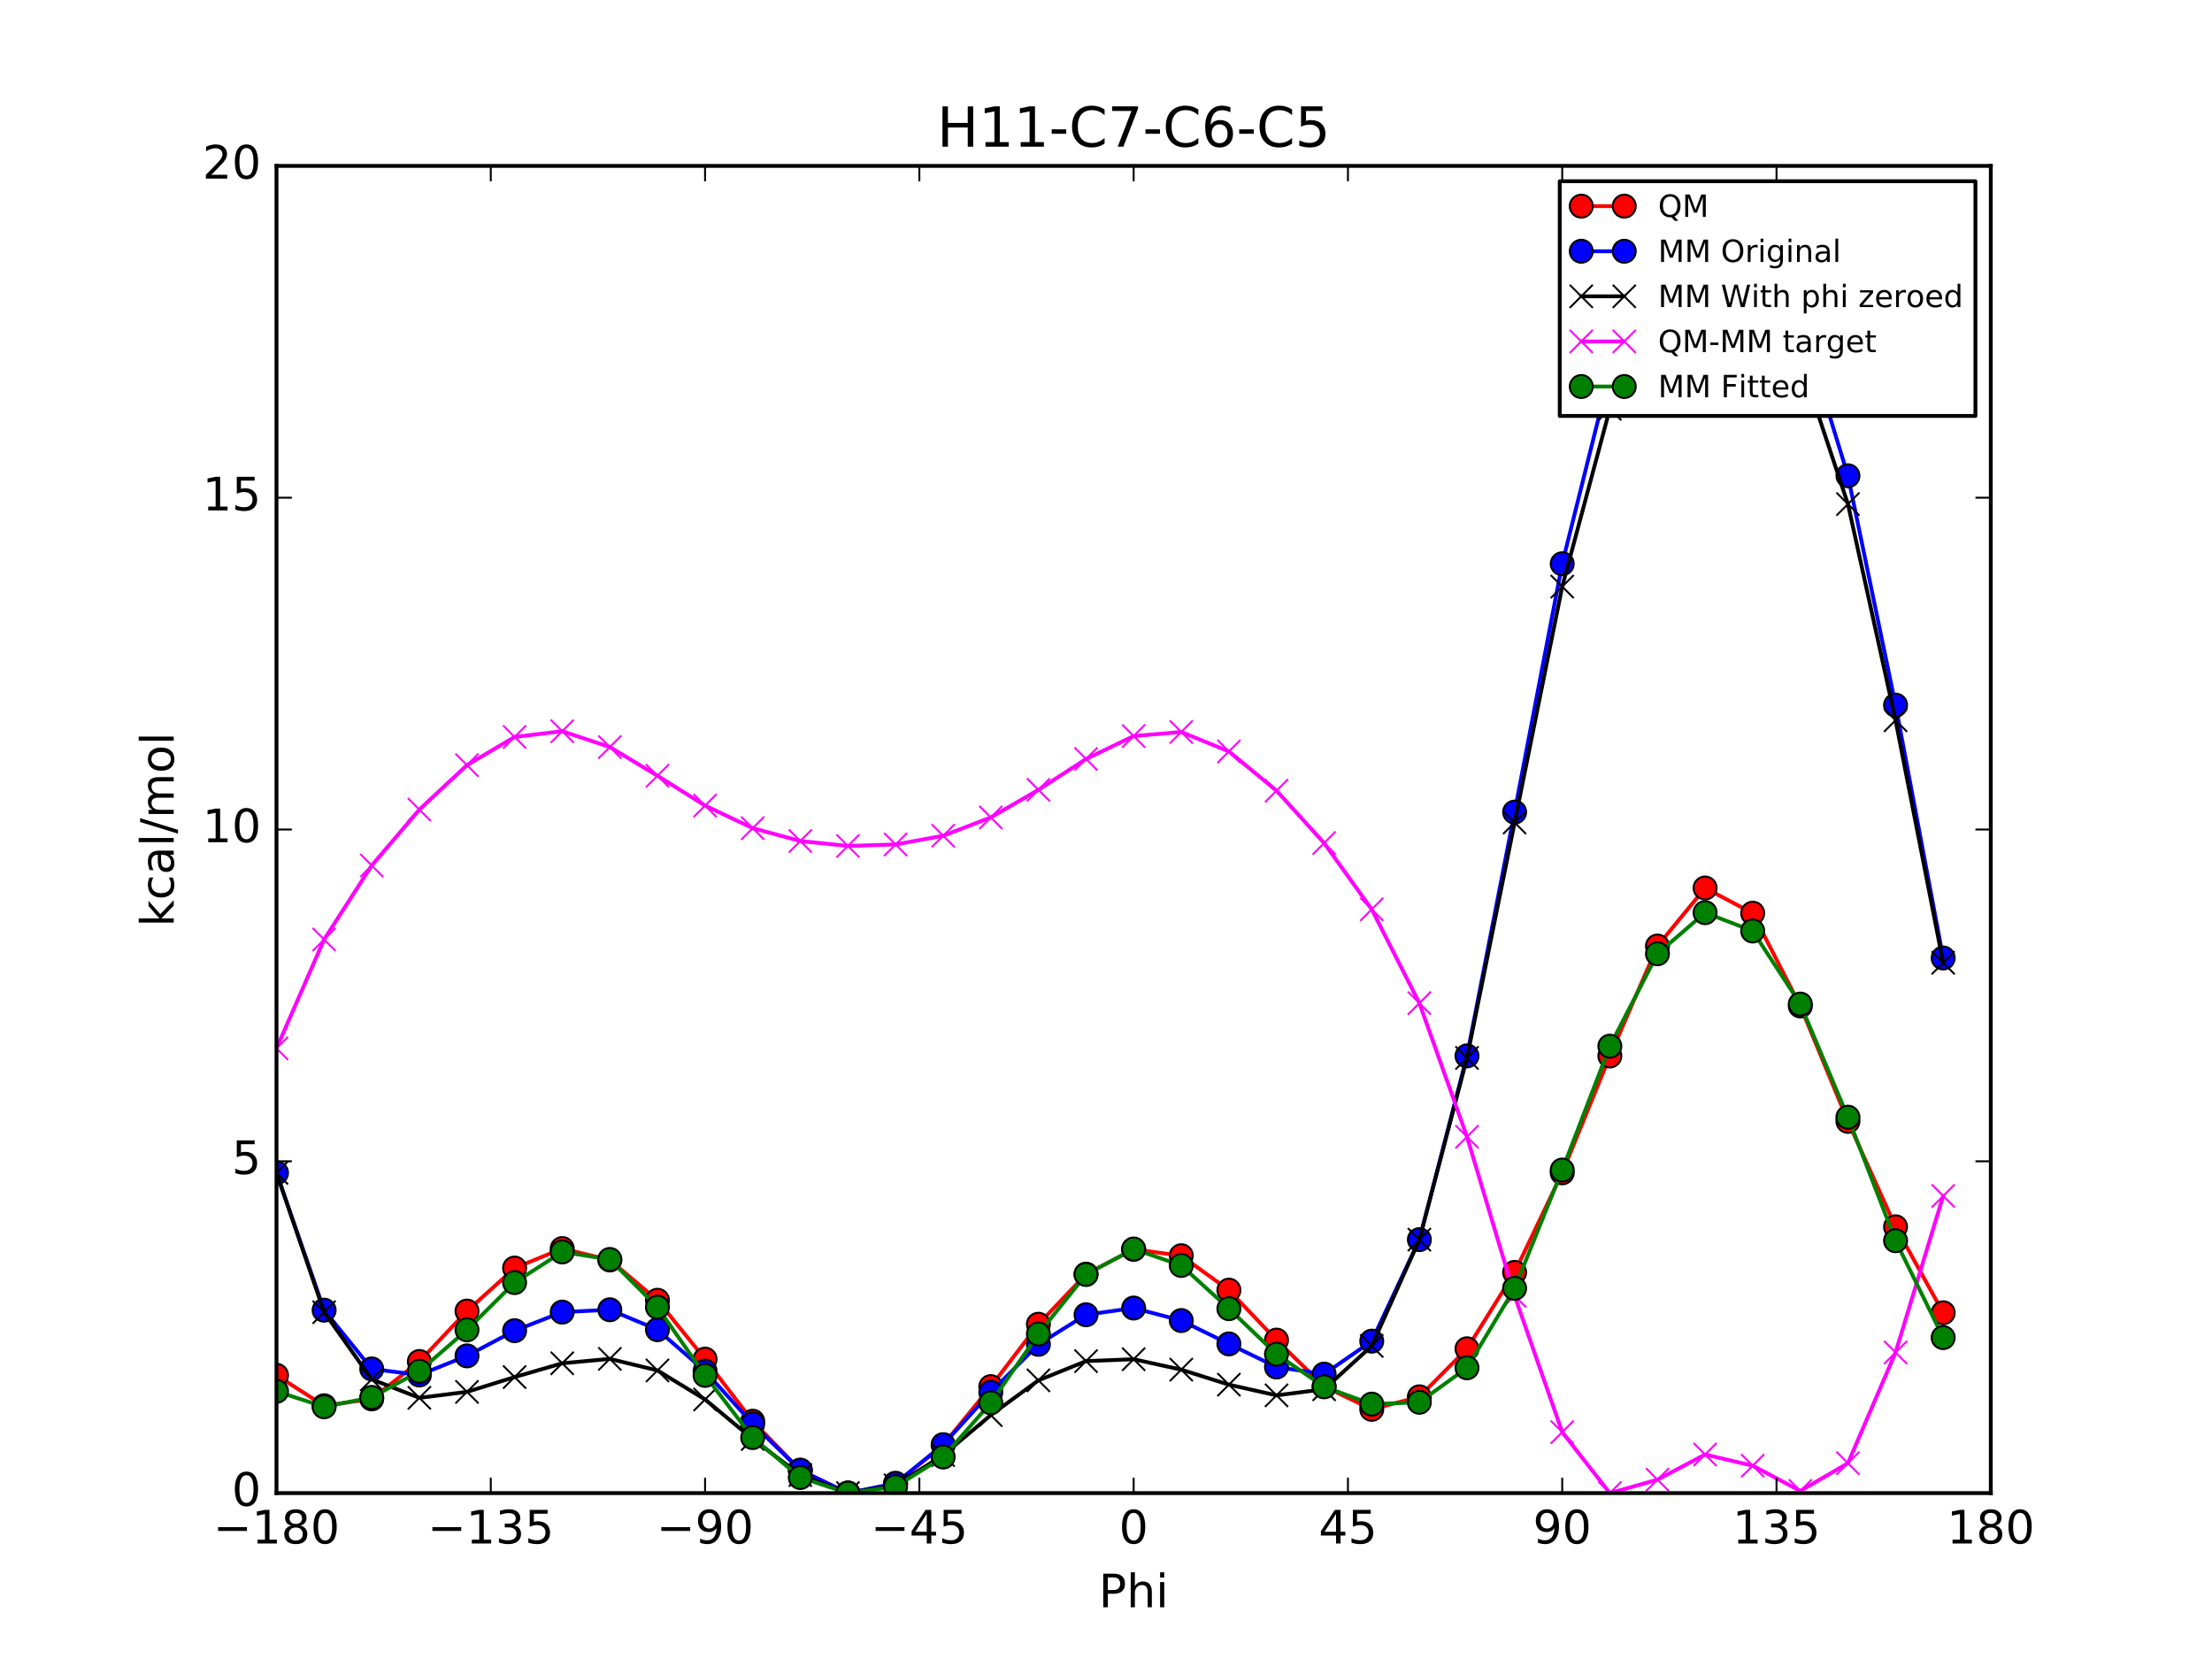 <?xml version="1.0" encoding="utf-8" standalone="no"?>
<!DOCTYPE svg PUBLIC "-//W3C//DTD SVG 1.1//EN"
  "http://www.w3.org/Graphics/SVG/1.1/DTD/svg11.dtd">
<!-- Created with matplotlib (http://matplotlib.org/) -->
<svg height="432pt" version="1.1" viewBox="0 0 576 432" width="576pt" xmlns="http://www.w3.org/2000/svg" xmlns:xlink="http://www.w3.org/1999/xlink">
 <defs>
  <style type="text/css">
*{stroke-linecap:butt;stroke-linejoin:round;stroke-miterlimit:100000;}
  </style>
 </defs>
 <g id="figure_1">
  <g id="patch_1">
   <path d="M 0 432 
L 576 432 
L 576 0 
L 0 0 
z
" style="fill:#ffffff;"/>
  </g>
  <g id="axes_1">
   <g id="patch_2">
    <path d="M 72 388.8 
L 518.4 388.8 
L 518.4 43.2 
L 72 43.2 
z
" style="fill:#ffffff;"/>
   </g>
   <g id="line2d_1">
    <path clip-path="url(#pd7b05b6952)" d="M 72 358.119 
L 84.4 366.056 
L 96.8 364.272 
L 109.2 354.532 
L 121.6 341.401 
L 134 330.206 
L 146.4 325.124 
L 158.8 328.1 
L 171.2 338.586 
L 183.6 353.911 
L 196 370.079 
L 208.4 382.835 
L 220.8 388.8 
L 233.2 386.392 
L 245.6 376.253 
L 258 361.067 
L 270.4 344.833 
L 282.8 331.795 
L 295.2 325.324 
L 307.6 326.987 
L 320 335.956 
L 332.4 348.961 
L 344.8 361.013 
L 357.2 366.99 
L 369.6 363.729 
L 382 351.217 
L 394.4 331.331 
L 406.8 305.399 
L 419.2 274.974 
L 431.6 246.35 
L 444 231.232 
L 456.4 237.797 
L 468.8 261.958 
L 481.2 292.001 
L 493.6 319.458 
L 506 341.847 
" style="fill:none;stroke:#ff0000;stroke-linecap:square;"/>
    <defs>
     <path d="M 0 3 
C 0.796 3 1.559 2.684 2.121 2.121 
C 2.684 1.559 3 0.796 3 0 
C 3 -0.796 2.684 -1.559 2.121 -2.121 
C 1.559 -2.684 0.796 -3 0 -3 
C -0.796 -3 -1.559 -2.684 -2.121 -2.121 
C -2.684 -1.559 -3 -0.796 -3 0 
C -3 0.796 -2.684 1.559 -2.121 2.121 
C -1.559 2.684 -0.796 3 0 3 
z
" id="m1c7ebda3bf" style="stroke:#000000;stroke-width:0.5;"/>
    </defs>
    <g clip-path="url(#pd7b05b6952)">
     <use style="fill:#ff0000;stroke:#000000;stroke-width:0.5;" x="72" xlink:href="#m1c7ebda3bf" y="358.119"/>
     <use style="fill:#ff0000;stroke:#000000;stroke-width:0.5;" x="84.4" xlink:href="#m1c7ebda3bf" y="366.056"/>
     <use style="fill:#ff0000;stroke:#000000;stroke-width:0.5;" x="96.8" xlink:href="#m1c7ebda3bf" y="364.272"/>
     <use style="fill:#ff0000;stroke:#000000;stroke-width:0.5;" x="109.2" xlink:href="#m1c7ebda3bf" y="354.532"/>
     <use style="fill:#ff0000;stroke:#000000;stroke-width:0.5;" x="121.6" xlink:href="#m1c7ebda3bf" y="341.401"/>
     <use style="fill:#ff0000;stroke:#000000;stroke-width:0.5;" x="134" xlink:href="#m1c7ebda3bf" y="330.206"/>
     <use style="fill:#ff0000;stroke:#000000;stroke-width:0.5;" x="146.4" xlink:href="#m1c7ebda3bf" y="325.124"/>
     <use style="fill:#ff0000;stroke:#000000;stroke-width:0.5;" x="158.8" xlink:href="#m1c7ebda3bf" y="328.1"/>
     <use style="fill:#ff0000;stroke:#000000;stroke-width:0.5;" x="171.2" xlink:href="#m1c7ebda3bf" y="338.586"/>
     <use style="fill:#ff0000;stroke:#000000;stroke-width:0.5;" x="183.6" xlink:href="#m1c7ebda3bf" y="353.911"/>
     <use style="fill:#ff0000;stroke:#000000;stroke-width:0.5;" x="196" xlink:href="#m1c7ebda3bf" y="370.079"/>
     <use style="fill:#ff0000;stroke:#000000;stroke-width:0.5;" x="208.4" xlink:href="#m1c7ebda3bf" y="382.835"/>
     <use style="fill:#ff0000;stroke:#000000;stroke-width:0.5;" x="220.8" xlink:href="#m1c7ebda3bf" y="388.8"/>
     <use style="fill:#ff0000;stroke:#000000;stroke-width:0.5;" x="233.2" xlink:href="#m1c7ebda3bf" y="386.392"/>
     <use style="fill:#ff0000;stroke:#000000;stroke-width:0.5;" x="245.6" xlink:href="#m1c7ebda3bf" y="376.253"/>
     <use style="fill:#ff0000;stroke:#000000;stroke-width:0.5;" x="258" xlink:href="#m1c7ebda3bf" y="361.067"/>
     <use style="fill:#ff0000;stroke:#000000;stroke-width:0.5;" x="270.4" xlink:href="#m1c7ebda3bf" y="344.833"/>
     <use style="fill:#ff0000;stroke:#000000;stroke-width:0.5;" x="282.8" xlink:href="#m1c7ebda3bf" y="331.795"/>
     <use style="fill:#ff0000;stroke:#000000;stroke-width:0.5;" x="295.2" xlink:href="#m1c7ebda3bf" y="325.324"/>
     <use style="fill:#ff0000;stroke:#000000;stroke-width:0.5;" x="307.6" xlink:href="#m1c7ebda3bf" y="326.987"/>
     <use style="fill:#ff0000;stroke:#000000;stroke-width:0.5;" x="320" xlink:href="#m1c7ebda3bf" y="335.956"/>
     <use style="fill:#ff0000;stroke:#000000;stroke-width:0.5;" x="332.4" xlink:href="#m1c7ebda3bf" y="348.961"/>
     <use style="fill:#ff0000;stroke:#000000;stroke-width:0.5;" x="344.8" xlink:href="#m1c7ebda3bf" y="361.013"/>
     <use style="fill:#ff0000;stroke:#000000;stroke-width:0.5;" x="357.2" xlink:href="#m1c7ebda3bf" y="366.99"/>
     <use style="fill:#ff0000;stroke:#000000;stroke-width:0.5;" x="369.6" xlink:href="#m1c7ebda3bf" y="363.729"/>
     <use style="fill:#ff0000;stroke:#000000;stroke-width:0.5;" x="382" xlink:href="#m1c7ebda3bf" y="351.217"/>
     <use style="fill:#ff0000;stroke:#000000;stroke-width:0.5;" x="394.4" xlink:href="#m1c7ebda3bf" y="331.331"/>
     <use style="fill:#ff0000;stroke:#000000;stroke-width:0.5;" x="406.8" xlink:href="#m1c7ebda3bf" y="305.399"/>
     <use style="fill:#ff0000;stroke:#000000;stroke-width:0.5;" x="419.2" xlink:href="#m1c7ebda3bf" y="274.974"/>
     <use style="fill:#ff0000;stroke:#000000;stroke-width:0.5;" x="431.6" xlink:href="#m1c7ebda3bf" y="246.35"/>
     <use style="fill:#ff0000;stroke:#000000;stroke-width:0.5;" x="444" xlink:href="#m1c7ebda3bf" y="231.232"/>
     <use style="fill:#ff0000;stroke:#000000;stroke-width:0.5;" x="456.4" xlink:href="#m1c7ebda3bf" y="237.797"/>
     <use style="fill:#ff0000;stroke:#000000;stroke-width:0.5;" x="468.8" xlink:href="#m1c7ebda3bf" y="261.958"/>
     <use style="fill:#ff0000;stroke:#000000;stroke-width:0.5;" x="481.2" xlink:href="#m1c7ebda3bf" y="292.001"/>
     <use style="fill:#ff0000;stroke:#000000;stroke-width:0.5;" x="493.6" xlink:href="#m1c7ebda3bf" y="319.458"/>
     <use style="fill:#ff0000;stroke:#000000;stroke-width:0.5;" x="506" xlink:href="#m1c7ebda3bf" y="341.847"/>
    </g>
   </g>
   <g id="line2d_2">
    <path clip-path="url(#pd7b05b6952)" d="M 72 305.407 
L 84.4 341.162 
L 96.8 356.467 
L 109.2 358.039 
L 121.6 353.062 
L 134 346.506 
L 146.4 341.672 
L 158.8 341.057 
L 171.2 346.252 
L 183.6 357.043 
L 196 370.76 
L 208.4 382.858 
L 220.8 388.8 
L 233.2 386.237 
L 245.6 376.193 
L 258 362.535 
L 270.4 350.063 
L 282.8 342.357 
L 295.2 340.61 
L 307.6 343.868 
L 320 349.953 
L 332.4 355.973 
L 344.8 357.814 
L 357.2 349.23 
L 369.6 322.798 
L 382 274.951 
L 394.4 211.473 
L 406.8 146.798 
L 419.2 97.074 
L 431.6 69.245 
L 444 59.433 
L 456.4 63.626 
L 468.8 83.392 
L 481.2 123.892 
L 493.6 183.613 
L 506 249.46 
" style="fill:none;stroke:#0000ff;stroke-linecap:square;"/>
    <defs>
     <path d="M 0 3 
C 0.796 3 1.559 2.684 2.121 2.121 
C 2.684 1.559 3 0.796 3 0 
C 3 -0.796 2.684 -1.559 2.121 -2.121 
C 1.559 -2.684 0.796 -3 0 -3 
C -0.796 -3 -1.559 -2.684 -2.121 -2.121 
C -2.684 -1.559 -3 -0.796 -3 0 
C -3 0.796 -2.684 1.559 -2.121 2.121 
C -1.559 2.684 -0.796 3 0 3 
z
" id="mbb30d68200" style="stroke:#000000;stroke-width:0.5;"/>
    </defs>
    <g clip-path="url(#pd7b05b6952)">
     <use style="fill:#0000ff;stroke:#000000;stroke-width:0.5;" x="72" xlink:href="#mbb30d68200" y="305.407"/>
     <use style="fill:#0000ff;stroke:#000000;stroke-width:0.5;" x="84.4" xlink:href="#mbb30d68200" y="341.162"/>
     <use style="fill:#0000ff;stroke:#000000;stroke-width:0.5;" x="96.8" xlink:href="#mbb30d68200" y="356.467"/>
     <use style="fill:#0000ff;stroke:#000000;stroke-width:0.5;" x="109.2" xlink:href="#mbb30d68200" y="358.039"/>
     <use style="fill:#0000ff;stroke:#000000;stroke-width:0.5;" x="121.6" xlink:href="#mbb30d68200" y="353.062"/>
     <use style="fill:#0000ff;stroke:#000000;stroke-width:0.5;" x="134" xlink:href="#mbb30d68200" y="346.506"/>
     <use style="fill:#0000ff;stroke:#000000;stroke-width:0.5;" x="146.4" xlink:href="#mbb30d68200" y="341.672"/>
     <use style="fill:#0000ff;stroke:#000000;stroke-width:0.5;" x="158.8" xlink:href="#mbb30d68200" y="341.057"/>
     <use style="fill:#0000ff;stroke:#000000;stroke-width:0.5;" x="171.2" xlink:href="#mbb30d68200" y="346.252"/>
     <use style="fill:#0000ff;stroke:#000000;stroke-width:0.5;" x="183.6" xlink:href="#mbb30d68200" y="357.043"/>
     <use style="fill:#0000ff;stroke:#000000;stroke-width:0.5;" x="196" xlink:href="#mbb30d68200" y="370.76"/>
     <use style="fill:#0000ff;stroke:#000000;stroke-width:0.5;" x="208.4" xlink:href="#mbb30d68200" y="382.858"/>
     <use style="fill:#0000ff;stroke:#000000;stroke-width:0.5;" x="220.8" xlink:href="#mbb30d68200" y="388.8"/>
     <use style="fill:#0000ff;stroke:#000000;stroke-width:0.5;" x="233.2" xlink:href="#mbb30d68200" y="386.237"/>
     <use style="fill:#0000ff;stroke:#000000;stroke-width:0.5;" x="245.6" xlink:href="#mbb30d68200" y="376.193"/>
     <use style="fill:#0000ff;stroke:#000000;stroke-width:0.5;" x="258" xlink:href="#mbb30d68200" y="362.535"/>
     <use style="fill:#0000ff;stroke:#000000;stroke-width:0.5;" x="270.4" xlink:href="#mbb30d68200" y="350.063"/>
     <use style="fill:#0000ff;stroke:#000000;stroke-width:0.5;" x="282.8" xlink:href="#mbb30d68200" y="342.357"/>
     <use style="fill:#0000ff;stroke:#000000;stroke-width:0.5;" x="295.2" xlink:href="#mbb30d68200" y="340.61"/>
     <use style="fill:#0000ff;stroke:#000000;stroke-width:0.5;" x="307.6" xlink:href="#mbb30d68200" y="343.868"/>
     <use style="fill:#0000ff;stroke:#000000;stroke-width:0.5;" x="320" xlink:href="#mbb30d68200" y="349.953"/>
     <use style="fill:#0000ff;stroke:#000000;stroke-width:0.5;" x="332.4" xlink:href="#mbb30d68200" y="355.973"/>
     <use style="fill:#0000ff;stroke:#000000;stroke-width:0.5;" x="344.8" xlink:href="#mbb30d68200" y="357.814"/>
     <use style="fill:#0000ff;stroke:#000000;stroke-width:0.5;" x="357.2" xlink:href="#mbb30d68200" y="349.23"/>
     <use style="fill:#0000ff;stroke:#000000;stroke-width:0.5;" x="369.6" xlink:href="#mbb30d68200" y="322.798"/>
     <use style="fill:#0000ff;stroke:#000000;stroke-width:0.5;" x="382" xlink:href="#mbb30d68200" y="274.951"/>
     <use style="fill:#0000ff;stroke:#000000;stroke-width:0.5;" x="394.4" xlink:href="#mbb30d68200" y="211.473"/>
     <use style="fill:#0000ff;stroke:#000000;stroke-width:0.5;" x="406.8" xlink:href="#mbb30d68200" y="146.798"/>
     <use style="fill:#0000ff;stroke:#000000;stroke-width:0.5;" x="419.2" xlink:href="#mbb30d68200" y="97.074"/>
     <use style="fill:#0000ff;stroke:#000000;stroke-width:0.5;" x="431.6" xlink:href="#mbb30d68200" y="69.245"/>
     <use style="fill:#0000ff;stroke:#000000;stroke-width:0.5;" x="444" xlink:href="#mbb30d68200" y="59.433"/>
     <use style="fill:#0000ff;stroke:#000000;stroke-width:0.5;" x="456.4" xlink:href="#mbb30d68200" y="63.626"/>
     <use style="fill:#0000ff;stroke:#000000;stroke-width:0.5;" x="468.8" xlink:href="#mbb30d68200" y="83.392"/>
     <use style="fill:#0000ff;stroke:#000000;stroke-width:0.5;" x="481.2" xlink:href="#mbb30d68200" y="123.892"/>
     <use style="fill:#0000ff;stroke:#000000;stroke-width:0.5;" x="493.6" xlink:href="#mbb30d68200" y="183.613"/>
     <use style="fill:#0000ff;stroke:#000000;stroke-width:0.5;" x="506" xlink:href="#mbb30d68200" y="249.46"/>
    </g>
   </g>
   <g id="line2d_3">
    <path clip-path="url(#pd7b05b6952)" d="M 72 305.407 
L 84.4 341.699 
L 96.8 359.183 
L 109.2 363.992 
L 121.6 362.442 
L 134 358.585 
L 146.4 354.998 
L 158.8 353.847 
L 171.2 356.862 
L 183.6 364.417 
L 196 374.707 
L 208.4 384.106 
L 220.8 388.8 
L 233.2 386.775 
L 245.6 378.909 
L 258 368.488 
L 270.4 359.443 
L 282.8 354.435 
L 295.2 353.937 
L 307.6 356.657 
L 320 360.563 
L 332.4 363.347 
L 344.8 361.761 
L 357.2 350.478 
L 369.6 322.798 
L 382 275.488 
L 394.4 214.189 
L 406.8 152.751 
L 419.2 106.453 
L 431.6 81.324 
L 444 72.759 
L 456.4 76.416 
L 468.8 94.002 
L 481.2 131.266 
L 493.6 187.56 
L 506 250.708 
" style="fill:none;stroke:#000000;stroke-linecap:square;"/>
    <defs>
     <path d="M -3 3 
L 3 -3 
M -3 -3 
L 3 3 
" id="m4f50bad86f" style="stroke:#000000;stroke-width:0.5;"/>
    </defs>
    <g clip-path="url(#pd7b05b6952)">
     <use style="stroke:#000000;stroke-width:0.5;" x="72" xlink:href="#m4f50bad86f" y="305.407"/>
     <use style="stroke:#000000;stroke-width:0.5;" x="84.4" xlink:href="#m4f50bad86f" y="341.699"/>
     <use style="stroke:#000000;stroke-width:0.5;" x="96.8" xlink:href="#m4f50bad86f" y="359.183"/>
     <use style="stroke:#000000;stroke-width:0.5;" x="109.2" xlink:href="#m4f50bad86f" y="363.992"/>
     <use style="stroke:#000000;stroke-width:0.5;" x="121.6" xlink:href="#m4f50bad86f" y="362.442"/>
     <use style="stroke:#000000;stroke-width:0.5;" x="134" xlink:href="#m4f50bad86f" y="358.585"/>
     <use style="stroke:#000000;stroke-width:0.5;" x="146.4" xlink:href="#m4f50bad86f" y="354.998"/>
     <use style="stroke:#000000;stroke-width:0.5;" x="158.8" xlink:href="#m4f50bad86f" y="353.847"/>
     <use style="stroke:#000000;stroke-width:0.5;" x="171.2" xlink:href="#m4f50bad86f" y="356.862"/>
     <use style="stroke:#000000;stroke-width:0.5;" x="183.6" xlink:href="#m4f50bad86f" y="364.417"/>
     <use style="stroke:#000000;stroke-width:0.5;" x="196" xlink:href="#m4f50bad86f" y="374.707"/>
     <use style="stroke:#000000;stroke-width:0.5;" x="208.4" xlink:href="#m4f50bad86f" y="384.106"/>
     <use style="stroke:#000000;stroke-width:0.5;" x="220.8" xlink:href="#m4f50bad86f" y="388.8"/>
     <use style="stroke:#000000;stroke-width:0.5;" x="233.2" xlink:href="#m4f50bad86f" y="386.775"/>
     <use style="stroke:#000000;stroke-width:0.5;" x="245.6" xlink:href="#m4f50bad86f" y="378.909"/>
     <use style="stroke:#000000;stroke-width:0.5;" x="258" xlink:href="#m4f50bad86f" y="368.488"/>
     <use style="stroke:#000000;stroke-width:0.5;" x="270.4" xlink:href="#m4f50bad86f" y="359.443"/>
     <use style="stroke:#000000;stroke-width:0.5;" x="282.8" xlink:href="#m4f50bad86f" y="354.435"/>
     <use style="stroke:#000000;stroke-width:0.5;" x="295.2" xlink:href="#m4f50bad86f" y="353.937"/>
     <use style="stroke:#000000;stroke-width:0.5;" x="307.6" xlink:href="#m4f50bad86f" y="356.657"/>
     <use style="stroke:#000000;stroke-width:0.5;" x="320" xlink:href="#m4f50bad86f" y="360.563"/>
     <use style="stroke:#000000;stroke-width:0.5;" x="332.4" xlink:href="#m4f50bad86f" y="363.347"/>
     <use style="stroke:#000000;stroke-width:0.5;" x="344.8" xlink:href="#m4f50bad86f" y="361.761"/>
     <use style="stroke:#000000;stroke-width:0.5;" x="357.2" xlink:href="#m4f50bad86f" y="350.478"/>
     <use style="stroke:#000000;stroke-width:0.5;" x="369.6" xlink:href="#m4f50bad86f" y="322.798"/>
     <use style="stroke:#000000;stroke-width:0.5;" x="382" xlink:href="#m4f50bad86f" y="275.488"/>
     <use style="stroke:#000000;stroke-width:0.5;" x="394.4" xlink:href="#m4f50bad86f" y="214.189"/>
     <use style="stroke:#000000;stroke-width:0.5;" x="406.8" xlink:href="#m4f50bad86f" y="152.751"/>
     <use style="stroke:#000000;stroke-width:0.5;" x="419.2" xlink:href="#m4f50bad86f" y="106.453"/>
     <use style="stroke:#000000;stroke-width:0.5;" x="431.6" xlink:href="#m4f50bad86f" y="81.324"/>
     <use style="stroke:#000000;stroke-width:0.5;" x="444" xlink:href="#m4f50bad86f" y="72.759"/>
     <use style="stroke:#000000;stroke-width:0.5;" x="456.4" xlink:href="#m4f50bad86f" y="76.416"/>
     <use style="stroke:#000000;stroke-width:0.5;" x="468.8" xlink:href="#m4f50bad86f" y="94.002"/>
     <use style="stroke:#000000;stroke-width:0.5;" x="481.2" xlink:href="#m4f50bad86f" y="131.266"/>
     <use style="stroke:#000000;stroke-width:0.5;" x="493.6" xlink:href="#m4f50bad86f" y="187.56"/>
     <use style="stroke:#000000;stroke-width:0.5;" x="506" xlink:href="#m4f50bad86f" y="250.708"/>
    </g>
   </g>
   <g id="line2d_4">
    <path clip-path="url(#pd7b05b6952)" d="M 72 272.99 
L 84.4 244.636 
L 96.8 225.368 
L 109.2 210.819 
L 121.6 199.238 
L 134 191.9 
L 146.4 190.404 
L 158.8 194.532 
L 171.2 202.002 
L 183.6 209.773 
L 196 215.651 
L 208.4 219.007 
L 220.8 220.279 
L 233.2 219.896 
L 245.6 217.622 
L 258 212.858 
L 270.4 205.669 
L 282.8 197.638 
L 295.2 191.666 
L 307.6 190.609 
L 320 195.671 
L 332.4 205.893 
L 344.8 219.531 
L 357.2 236.791 
L 369.6 261.21 
L 382 296.008 
L 394.4 337.421 
L 406.8 372.927 
L 419.2 388.8 
L 431.6 385.305 
L 444 378.752 
L 456.4 381.66 
L 468.8 388.235 
L 481.2 381.014 
L 493.6 352.177 
L 506 311.418 
" style="fill:none;stroke:#ff00ff;stroke-linecap:square;"/>
    <defs>
     <path d="M -3 3 
L 3 -3 
M -3 -3 
L 3 3 
" id="m6e467bf267" style="stroke:#ff00ff;stroke-width:0.5;"/>
    </defs>
    <g clip-path="url(#pd7b05b6952)">
     <use style="fill:#ff00ff;stroke:#ff00ff;stroke-width:0.5;" x="72" xlink:href="#m6e467bf267" y="272.99"/>
     <use style="fill:#ff00ff;stroke:#ff00ff;stroke-width:0.5;" x="84.4" xlink:href="#m6e467bf267" y="244.636"/>
     <use style="fill:#ff00ff;stroke:#ff00ff;stroke-width:0.5;" x="96.8" xlink:href="#m6e467bf267" y="225.368"/>
     <use style="fill:#ff00ff;stroke:#ff00ff;stroke-width:0.5;" x="109.2" xlink:href="#m6e467bf267" y="210.819"/>
     <use style="fill:#ff00ff;stroke:#ff00ff;stroke-width:0.5;" x="121.6" xlink:href="#m6e467bf267" y="199.238"/>
     <use style="fill:#ff00ff;stroke:#ff00ff;stroke-width:0.5;" x="134" xlink:href="#m6e467bf267" y="191.9"/>
     <use style="fill:#ff00ff;stroke:#ff00ff;stroke-width:0.5;" x="146.4" xlink:href="#m6e467bf267" y="190.404"/>
     <use style="fill:#ff00ff;stroke:#ff00ff;stroke-width:0.5;" x="158.8" xlink:href="#m6e467bf267" y="194.532"/>
     <use style="fill:#ff00ff;stroke:#ff00ff;stroke-width:0.5;" x="171.2" xlink:href="#m6e467bf267" y="202.002"/>
     <use style="fill:#ff00ff;stroke:#ff00ff;stroke-width:0.5;" x="183.6" xlink:href="#m6e467bf267" y="209.773"/>
     <use style="fill:#ff00ff;stroke:#ff00ff;stroke-width:0.5;" x="196" xlink:href="#m6e467bf267" y="215.651"/>
     <use style="fill:#ff00ff;stroke:#ff00ff;stroke-width:0.5;" x="208.4" xlink:href="#m6e467bf267" y="219.007"/>
     <use style="fill:#ff00ff;stroke:#ff00ff;stroke-width:0.5;" x="220.8" xlink:href="#m6e467bf267" y="220.279"/>
     <use style="fill:#ff00ff;stroke:#ff00ff;stroke-width:0.5;" x="233.2" xlink:href="#m6e467bf267" y="219.896"/>
     <use style="fill:#ff00ff;stroke:#ff00ff;stroke-width:0.5;" x="245.6" xlink:href="#m6e467bf267" y="217.622"/>
     <use style="fill:#ff00ff;stroke:#ff00ff;stroke-width:0.5;" x="258" xlink:href="#m6e467bf267" y="212.858"/>
     <use style="fill:#ff00ff;stroke:#ff00ff;stroke-width:0.5;" x="270.4" xlink:href="#m6e467bf267" y="205.669"/>
     <use style="fill:#ff00ff;stroke:#ff00ff;stroke-width:0.5;" x="282.8" xlink:href="#m6e467bf267" y="197.638"/>
     <use style="fill:#ff00ff;stroke:#ff00ff;stroke-width:0.5;" x="295.2" xlink:href="#m6e467bf267" y="191.666"/>
     <use style="fill:#ff00ff;stroke:#ff00ff;stroke-width:0.5;" x="307.6" xlink:href="#m6e467bf267" y="190.609"/>
     <use style="fill:#ff00ff;stroke:#ff00ff;stroke-width:0.5;" x="320" xlink:href="#m6e467bf267" y="195.671"/>
     <use style="fill:#ff00ff;stroke:#ff00ff;stroke-width:0.5;" x="332.4" xlink:href="#m6e467bf267" y="205.893"/>
     <use style="fill:#ff00ff;stroke:#ff00ff;stroke-width:0.5;" x="344.8" xlink:href="#m6e467bf267" y="219.531"/>
     <use style="fill:#ff00ff;stroke:#ff00ff;stroke-width:0.5;" x="357.2" xlink:href="#m6e467bf267" y="236.791"/>
     <use style="fill:#ff00ff;stroke:#ff00ff;stroke-width:0.5;" x="369.6" xlink:href="#m6e467bf267" y="261.21"/>
     <use style="fill:#ff00ff;stroke:#ff00ff;stroke-width:0.5;" x="382" xlink:href="#m6e467bf267" y="296.008"/>
     <use style="fill:#ff00ff;stroke:#ff00ff;stroke-width:0.5;" x="394.4" xlink:href="#m6e467bf267" y="337.421"/>
     <use style="fill:#ff00ff;stroke:#ff00ff;stroke-width:0.5;" x="406.8" xlink:href="#m6e467bf267" y="372.927"/>
     <use style="fill:#ff00ff;stroke:#ff00ff;stroke-width:0.5;" x="419.2" xlink:href="#m6e467bf267" y="388.8"/>
     <use style="fill:#ff00ff;stroke:#ff00ff;stroke-width:0.5;" x="431.6" xlink:href="#m6e467bf267" y="385.305"/>
     <use style="fill:#ff00ff;stroke:#ff00ff;stroke-width:0.5;" x="444" xlink:href="#m6e467bf267" y="378.752"/>
     <use style="fill:#ff00ff;stroke:#ff00ff;stroke-width:0.5;" x="456.4" xlink:href="#m6e467bf267" y="381.66"/>
     <use style="fill:#ff00ff;stroke:#ff00ff;stroke-width:0.5;" x="468.8" xlink:href="#m6e467bf267" y="388.235"/>
     <use style="fill:#ff00ff;stroke:#ff00ff;stroke-width:0.5;" x="481.2" xlink:href="#m6e467bf267" y="381.014"/>
     <use style="fill:#ff00ff;stroke:#ff00ff;stroke-width:0.5;" x="493.6" xlink:href="#m6e467bf267" y="352.177"/>
     <use style="fill:#ff00ff;stroke:#ff00ff;stroke-width:0.5;" x="506" xlink:href="#m6e467bf267" y="311.418"/>
    </g>
   </g>
   <g id="line2d_5">
    <path clip-path="url(#pd7b05b6952)" d="M 72 362.302 
L 84.4 366.33 
L 96.8 363.884 
L 109.2 357.074 
L 121.6 346.292 
L 134 333.977 
L 146.4 326.005 
L 158.8 327.959 
L 171.2 340.386 
L 183.6 358.148 
L 196 374.338 
L 208.4 384.744 
L 220.8 388.8 
L 233.2 387.135 
L 245.6 379.401 
L 258 365.287 
L 270.4 347.372 
L 282.8 331.861 
L 295.2 325.239 
L 307.6 329.521 
L 320 340.775 
L 332.4 352.622 
L 344.8 361.119 
L 357.2 365.626 
L 369.6 365.146 
L 382 356.168 
L 394.4 335.474 
L 406.8 304.679 
L 419.2 272.422 
L 431.6 248.361 
L 444 237.653 
L 456.4 242.429 
L 468.8 261.46 
L 481.2 290.918 
L 493.6 323.075 
L 506 348.309 
" style="fill:none;stroke:#008000;stroke-linecap:square;"/>
    <defs>
     <path d="M 0 3 
C 0.796 3 1.559 2.684 2.121 2.121 
C 2.684 1.559 3 0.796 3 0 
C 3 -0.796 2.684 -1.559 2.121 -2.121 
C 1.559 -2.684 0.796 -3 0 -3 
C -0.796 -3 -1.559 -2.684 -2.121 -2.121 
C -2.684 -1.559 -3 -0.796 -3 0 
C -3 0.796 -2.684 1.559 -2.121 2.121 
C -1.559 2.684 -0.796 3 0 3 
z
" id="ma56270dda1" style="stroke:#000000;stroke-width:0.5;"/>
    </defs>
    <g clip-path="url(#pd7b05b6952)">
     <use style="fill:#008000;stroke:#000000;stroke-width:0.5;" x="72" xlink:href="#ma56270dda1" y="362.302"/>
     <use style="fill:#008000;stroke:#000000;stroke-width:0.5;" x="84.4" xlink:href="#ma56270dda1" y="366.33"/>
     <use style="fill:#008000;stroke:#000000;stroke-width:0.5;" x="96.8" xlink:href="#ma56270dda1" y="363.884"/>
     <use style="fill:#008000;stroke:#000000;stroke-width:0.5;" x="109.2" xlink:href="#ma56270dda1" y="357.074"/>
     <use style="fill:#008000;stroke:#000000;stroke-width:0.5;" x="121.6" xlink:href="#ma56270dda1" y="346.292"/>
     <use style="fill:#008000;stroke:#000000;stroke-width:0.5;" x="134" xlink:href="#ma56270dda1" y="333.977"/>
     <use style="fill:#008000;stroke:#000000;stroke-width:0.5;" x="146.4" xlink:href="#ma56270dda1" y="326.005"/>
     <use style="fill:#008000;stroke:#000000;stroke-width:0.5;" x="158.8" xlink:href="#ma56270dda1" y="327.959"/>
     <use style="fill:#008000;stroke:#000000;stroke-width:0.5;" x="171.2" xlink:href="#ma56270dda1" y="340.386"/>
     <use style="fill:#008000;stroke:#000000;stroke-width:0.5;" x="183.6" xlink:href="#ma56270dda1" y="358.148"/>
     <use style="fill:#008000;stroke:#000000;stroke-width:0.5;" x="196" xlink:href="#ma56270dda1" y="374.338"/>
     <use style="fill:#008000;stroke:#000000;stroke-width:0.5;" x="208.4" xlink:href="#ma56270dda1" y="384.744"/>
     <use style="fill:#008000;stroke:#000000;stroke-width:0.5;" x="220.8" xlink:href="#ma56270dda1" y="388.8"/>
     <use style="fill:#008000;stroke:#000000;stroke-width:0.5;" x="233.2" xlink:href="#ma56270dda1" y="387.135"/>
     <use style="fill:#008000;stroke:#000000;stroke-width:0.5;" x="245.6" xlink:href="#ma56270dda1" y="379.401"/>
     <use style="fill:#008000;stroke:#000000;stroke-width:0.5;" x="258" xlink:href="#ma56270dda1" y="365.287"/>
     <use style="fill:#008000;stroke:#000000;stroke-width:0.5;" x="270.4" xlink:href="#ma56270dda1" y="347.372"/>
     <use style="fill:#008000;stroke:#000000;stroke-width:0.5;" x="282.8" xlink:href="#ma56270dda1" y="331.861"/>
     <use style="fill:#008000;stroke:#000000;stroke-width:0.5;" x="295.2" xlink:href="#ma56270dda1" y="325.239"/>
     <use style="fill:#008000;stroke:#000000;stroke-width:0.5;" x="307.6" xlink:href="#ma56270dda1" y="329.521"/>
     <use style="fill:#008000;stroke:#000000;stroke-width:0.5;" x="320" xlink:href="#ma56270dda1" y="340.775"/>
     <use style="fill:#008000;stroke:#000000;stroke-width:0.5;" x="332.4" xlink:href="#ma56270dda1" y="352.622"/>
     <use style="fill:#008000;stroke:#000000;stroke-width:0.5;" x="344.8" xlink:href="#ma56270dda1" y="361.119"/>
     <use style="fill:#008000;stroke:#000000;stroke-width:0.5;" x="357.2" xlink:href="#ma56270dda1" y="365.626"/>
     <use style="fill:#008000;stroke:#000000;stroke-width:0.5;" x="369.6" xlink:href="#ma56270dda1" y="365.146"/>
     <use style="fill:#008000;stroke:#000000;stroke-width:0.5;" x="382" xlink:href="#ma56270dda1" y="356.168"/>
     <use style="fill:#008000;stroke:#000000;stroke-width:0.5;" x="394.4" xlink:href="#ma56270dda1" y="335.474"/>
     <use style="fill:#008000;stroke:#000000;stroke-width:0.5;" x="406.8" xlink:href="#ma56270dda1" y="304.679"/>
     <use style="fill:#008000;stroke:#000000;stroke-width:0.5;" x="419.2" xlink:href="#ma56270dda1" y="272.422"/>
     <use style="fill:#008000;stroke:#000000;stroke-width:0.5;" x="431.6" xlink:href="#ma56270dda1" y="248.361"/>
     <use style="fill:#008000;stroke:#000000;stroke-width:0.5;" x="444" xlink:href="#ma56270dda1" y="237.653"/>
     <use style="fill:#008000;stroke:#000000;stroke-width:0.5;" x="456.4" xlink:href="#ma56270dda1" y="242.429"/>
     <use style="fill:#008000;stroke:#000000;stroke-width:0.5;" x="468.8" xlink:href="#ma56270dda1" y="261.46"/>
     <use style="fill:#008000;stroke:#000000;stroke-width:0.5;" x="481.2" xlink:href="#ma56270dda1" y="290.918"/>
     <use style="fill:#008000;stroke:#000000;stroke-width:0.5;" x="493.6" xlink:href="#ma56270dda1" y="323.075"/>
     <use style="fill:#008000;stroke:#000000;stroke-width:0.5;" x="506" xlink:href="#ma56270dda1" y="348.309"/>
    </g>
   </g>
   <g id="patch_3">
    <path d="M 518.4 388.8 
L 518.4 43.2 
" style="fill:none;stroke:#000000;stroke-linecap:square;stroke-linejoin:miter;"/>
   </g>
   <g id="patch_4">
    <path d="M 72 43.2 
L 518.4 43.2 
" style="fill:none;stroke:#000000;stroke-linecap:square;stroke-linejoin:miter;"/>
   </g>
   <g id="patch_5">
    <path d="M 72 388.8 
L 72 43.2 
" style="fill:none;stroke:#000000;stroke-linecap:square;stroke-linejoin:miter;"/>
   </g>
   <g id="patch_6">
    <path d="M 72 388.8 
L 518.4 388.8 
" style="fill:none;stroke:#000000;stroke-linecap:square;stroke-linejoin:miter;"/>
   </g>
   <g id="matplotlib.axis_1">
    <g id="xtick_1">
     <g id="line2d_6">
      <defs>
       <path d="M 0 0 
L 0 -4 
" id="mff87c1c739" style="stroke:#000000;stroke-width:0.5;"/>
      </defs>
      <g>
       <use style="stroke:#000000;stroke-width:0.5;" x="72.0" xlink:href="#mff87c1c739" y="388.8"/>
      </g>
     </g>
     <g id="line2d_7">
      <defs>
       <path d="M 0 0 
L 0 4 
" id="mf7ae68dc69" style="stroke:#000000;stroke-width:0.5;"/>
      </defs>
      <g>
       <use style="stroke:#000000;stroke-width:0.5;" x="72.0" xlink:href="#mf7ae68dc69" y="43.2"/>
      </g>
     </g>
     <g id="text_1">
      <!-- −180 -->
      <defs>
       <path d="M 31.781 66.406 
Q 24.172 66.406 20.328 58.906 
Q 16.5 51.422 16.5 36.375 
Q 16.5 21.391 20.328 13.891 
Q 24.172 6.391 31.781 6.391 
Q 39.453 6.391 43.281 13.891 
Q 47.125 21.391 47.125 36.375 
Q 47.125 51.422 43.281 58.906 
Q 39.453 66.406 31.781 66.406 
M 31.781 74.219 
Q 44.047 74.219 50.516 64.516 
Q 56.984 54.828 56.984 36.375 
Q 56.984 17.969 50.516 8.266 
Q 44.047 -1.422 31.781 -1.422 
Q 19.531 -1.422 13.062 8.266 
Q 6.594 17.969 6.594 36.375 
Q 6.594 54.828 13.062 64.516 
Q 19.531 74.219 31.781 74.219 
" id="BitstreamVeraSans-Roman-30"/>
       <path d="M 12.406 8.297 
L 28.516 8.297 
L 28.516 63.922 
L 10.984 60.406 
L 10.984 69.391 
L 28.422 72.906 
L 38.281 72.906 
L 38.281 8.297 
L 54.391 8.297 
L 54.391 0 
L 12.406 0 
z
" id="BitstreamVeraSans-Roman-31"/>
       <path d="M 10.594 35.5 
L 73.188 35.5 
L 73.188 27.203 
L 10.594 27.203 
z
" id="BitstreamVeraSans-Roman-2212"/>
       <path d="M 31.781 34.625 
Q 24.75 34.625 20.719 30.859 
Q 16.703 27.094 16.703 20.516 
Q 16.703 13.922 20.719 10.156 
Q 24.75 6.391 31.781 6.391 
Q 38.812 6.391 42.859 10.172 
Q 46.922 13.969 46.922 20.516 
Q 46.922 27.094 42.891 30.859 
Q 38.875 34.625 31.781 34.625 
M 21.922 38.812 
Q 15.578 40.375 12.031 44.719 
Q 8.5 49.078 8.5 55.328 
Q 8.5 64.062 14.719 69.141 
Q 20.953 74.219 31.781 74.219 
Q 42.672 74.219 48.875 69.141 
Q 55.078 64.062 55.078 55.328 
Q 55.078 49.078 51.531 44.719 
Q 48 40.375 41.703 38.812 
Q 48.828 37.156 52.797 32.312 
Q 56.781 27.484 56.781 20.516 
Q 56.781 9.906 50.312 4.234 
Q 43.844 -1.422 31.781 -1.422 
Q 19.734 -1.422 13.25 4.234 
Q 6.781 9.906 6.781 20.516 
Q 6.781 27.484 10.781 32.312 
Q 14.797 37.156 21.922 38.812 
M 18.312 54.391 
Q 18.312 48.734 21.844 45.562 
Q 25.391 42.391 31.781 42.391 
Q 38.141 42.391 41.719 45.562 
Q 45.312 48.734 45.312 54.391 
Q 45.312 60.062 41.719 63.234 
Q 38.141 66.406 31.781 66.406 
Q 25.391 66.406 21.844 63.234 
Q 18.312 60.062 18.312 54.391 
" id="BitstreamVeraSans-Roman-38"/>
      </defs>
      <g transform="translate(55.52 401.918)scale(0.12 -0.12)">
       <use xlink:href="#BitstreamVeraSans-Roman-2212"/>
       <use x="83.789" xlink:href="#BitstreamVeraSans-Roman-31"/>
       <use x="147.412" xlink:href="#BitstreamVeraSans-Roman-38"/>
       <use x="211.035" xlink:href="#BitstreamVeraSans-Roman-30"/>
      </g>
     </g>
    </g>
    <g id="xtick_2">
     <g id="line2d_8">
      <g>
       <use style="stroke:#000000;stroke-width:0.5;" x="127.8" xlink:href="#mff87c1c739" y="388.8"/>
      </g>
     </g>
     <g id="line2d_9">
      <g>
       <use style="stroke:#000000;stroke-width:0.5;" x="127.8" xlink:href="#mf7ae68dc69" y="43.2"/>
      </g>
     </g>
     <g id="text_2">
      <!-- −135 -->
      <defs>
       <path d="M 40.578 39.312 
Q 47.656 37.797 51.625 33 
Q 55.609 28.219 55.609 21.188 
Q 55.609 10.406 48.188 4.484 
Q 40.766 -1.422 27.094 -1.422 
Q 22.516 -1.422 17.656 -0.516 
Q 12.797 0.391 7.625 2.203 
L 7.625 11.719 
Q 11.719 9.328 16.594 8.109 
Q 21.484 6.891 26.812 6.891 
Q 36.078 6.891 40.938 10.547 
Q 45.797 14.203 45.797 21.188 
Q 45.797 27.641 41.281 31.266 
Q 36.766 34.906 28.719 34.906 
L 20.219 34.906 
L 20.219 43.016 
L 29.109 43.016 
Q 36.375 43.016 40.234 45.922 
Q 44.094 48.828 44.094 54.297 
Q 44.094 59.906 40.109 62.906 
Q 36.141 65.922 28.719 65.922 
Q 24.656 65.922 20.016 65.031 
Q 15.375 64.156 9.812 62.312 
L 9.812 71.094 
Q 15.438 72.656 20.344 73.438 
Q 25.25 74.219 29.594 74.219 
Q 40.828 74.219 47.359 69.109 
Q 53.906 64.016 53.906 55.328 
Q 53.906 49.266 50.438 45.094 
Q 46.969 40.922 40.578 39.312 
" id="BitstreamVeraSans-Roman-33"/>
       <path d="M 10.797 72.906 
L 49.516 72.906 
L 49.516 64.594 
L 19.828 64.594 
L 19.828 46.734 
Q 21.969 47.469 24.109 47.828 
Q 26.266 48.188 28.422 48.188 
Q 40.625 48.188 47.75 41.5 
Q 54.891 34.812 54.891 23.391 
Q 54.891 11.625 47.562 5.094 
Q 40.234 -1.422 26.906 -1.422 
Q 22.312 -1.422 17.547 -0.641 
Q 12.797 0.141 7.719 1.703 
L 7.719 11.625 
Q 12.109 9.234 16.797 8.062 
Q 21.484 6.891 26.703 6.891 
Q 35.156 6.891 40.078 11.328 
Q 45.016 15.766 45.016 23.391 
Q 45.016 31 40.078 35.438 
Q 35.156 39.891 26.703 39.891 
Q 22.75 39.891 18.812 39.016 
Q 14.891 38.141 10.797 36.281 
z
" id="BitstreamVeraSans-Roman-35"/>
      </defs>
      <g transform="translate(111.32 401.918)scale(0.12 -0.12)">
       <use xlink:href="#BitstreamVeraSans-Roman-2212"/>
       <use x="83.789" xlink:href="#BitstreamVeraSans-Roman-31"/>
       <use x="147.412" xlink:href="#BitstreamVeraSans-Roman-33"/>
       <use x="211.035" xlink:href="#BitstreamVeraSans-Roman-35"/>
      </g>
     </g>
    </g>
    <g id="xtick_3">
     <g id="line2d_10">
      <g>
       <use style="stroke:#000000;stroke-width:0.5;" x="183.6" xlink:href="#mff87c1c739" y="388.8"/>
      </g>
     </g>
     <g id="line2d_11">
      <g>
       <use style="stroke:#000000;stroke-width:0.5;" x="183.6" xlink:href="#mf7ae68dc69" y="43.2"/>
      </g>
     </g>
     <g id="text_3">
      <!-- −90 -->
      <defs>
       <path d="M 10.984 1.516 
L 10.984 10.5 
Q 14.703 8.734 18.5 7.812 
Q 22.312 6.891 25.984 6.891 
Q 35.75 6.891 40.891 13.453 
Q 46.047 20.016 46.781 33.406 
Q 43.953 29.203 39.594 26.953 
Q 35.25 24.703 29.984 24.703 
Q 19.047 24.703 12.672 31.312 
Q 6.297 37.938 6.297 49.422 
Q 6.297 60.641 12.938 67.422 
Q 19.578 74.219 30.609 74.219 
Q 43.266 74.219 49.922 64.516 
Q 56.594 54.828 56.594 36.375 
Q 56.594 19.141 48.406 8.859 
Q 40.234 -1.422 26.422 -1.422 
Q 22.703 -1.422 18.891 -0.688 
Q 15.094 0.047 10.984 1.516 
M 30.609 32.422 
Q 37.25 32.422 41.125 36.953 
Q 45.016 41.5 45.016 49.422 
Q 45.016 57.281 41.125 61.844 
Q 37.25 66.406 30.609 66.406 
Q 23.969 66.406 20.094 61.844 
Q 16.219 57.281 16.219 49.422 
Q 16.219 41.5 20.094 36.953 
Q 23.969 32.422 30.609 32.422 
" id="BitstreamVeraSans-Roman-39"/>
      </defs>
      <g transform="translate(170.937 401.918)scale(0.12 -0.12)">
       <use xlink:href="#BitstreamVeraSans-Roman-2212"/>
       <use x="83.789" xlink:href="#BitstreamVeraSans-Roman-39"/>
       <use x="147.412" xlink:href="#BitstreamVeraSans-Roman-30"/>
      </g>
     </g>
    </g>
    <g id="xtick_4">
     <g id="line2d_12">
      <g>
       <use style="stroke:#000000;stroke-width:0.5;" x="239.4" xlink:href="#mff87c1c739" y="388.8"/>
      </g>
     </g>
     <g id="line2d_13">
      <g>
       <use style="stroke:#000000;stroke-width:0.5;" x="239.4" xlink:href="#mf7ae68dc69" y="43.2"/>
      </g>
     </g>
     <g id="text_4">
      <!-- −45 -->
      <defs>
       <path d="M 37.797 64.312 
L 12.891 25.391 
L 37.797 25.391 
z
M 35.203 72.906 
L 47.609 72.906 
L 47.609 25.391 
L 58.016 25.391 
L 58.016 17.188 
L 47.609 17.188 
L 47.609 0 
L 37.797 0 
L 37.797 17.188 
L 4.891 17.188 
L 4.891 26.703 
z
" id="BitstreamVeraSans-Roman-34"/>
      </defs>
      <g transform="translate(226.737 401.918)scale(0.12 -0.12)">
       <use xlink:href="#BitstreamVeraSans-Roman-2212"/>
       <use x="83.789" xlink:href="#BitstreamVeraSans-Roman-34"/>
       <use x="147.412" xlink:href="#BitstreamVeraSans-Roman-35"/>
      </g>
     </g>
    </g>
    <g id="xtick_5">
     <g id="line2d_14">
      <g>
       <use style="stroke:#000000;stroke-width:0.5;" x="295.2" xlink:href="#mff87c1c739" y="388.8"/>
      </g>
     </g>
     <g id="line2d_15">
      <g>
       <use style="stroke:#000000;stroke-width:0.5;" x="295.2" xlink:href="#mf7ae68dc69" y="43.2"/>
      </g>
     </g>
     <g id="text_5">
      <!-- 0 -->
      <g transform="translate(291.382 401.918)scale(0.12 -0.12)">
       <use xlink:href="#BitstreamVeraSans-Roman-30"/>
      </g>
     </g>
    </g>
    <g id="xtick_6">
     <g id="line2d_16">
      <g>
       <use style="stroke:#000000;stroke-width:0.5;" x="351.0" xlink:href="#mff87c1c739" y="388.8"/>
      </g>
     </g>
     <g id="line2d_17">
      <g>
       <use style="stroke:#000000;stroke-width:0.5;" x="351.0" xlink:href="#mf7ae68dc69" y="43.2"/>
      </g>
     </g>
     <g id="text_6">
      <!-- 45 -->
      <g transform="translate(343.365 401.918)scale(0.12 -0.12)">
       <use xlink:href="#BitstreamVeraSans-Roman-34"/>
       <use x="63.623" xlink:href="#BitstreamVeraSans-Roman-35"/>
      </g>
     </g>
    </g>
    <g id="xtick_7">
     <g id="line2d_18">
      <g>
       <use style="stroke:#000000;stroke-width:0.5;" x="406.8" xlink:href="#mff87c1c739" y="388.8"/>
      </g>
     </g>
     <g id="line2d_19">
      <g>
       <use style="stroke:#000000;stroke-width:0.5;" x="406.8" xlink:href="#mf7ae68dc69" y="43.2"/>
      </g>
     </g>
     <g id="text_7">
      <!-- 90 -->
      <g transform="translate(399.165 401.918)scale(0.12 -0.12)">
       <use xlink:href="#BitstreamVeraSans-Roman-39"/>
       <use x="63.623" xlink:href="#BitstreamVeraSans-Roman-30"/>
      </g>
     </g>
    </g>
    <g id="xtick_8">
     <g id="line2d_20">
      <g>
       <use style="stroke:#000000;stroke-width:0.5;" x="462.6" xlink:href="#mff87c1c739" y="388.8"/>
      </g>
     </g>
     <g id="line2d_21">
      <g>
       <use style="stroke:#000000;stroke-width:0.5;" x="462.6" xlink:href="#mf7ae68dc69" y="43.2"/>
      </g>
     </g>
     <g id="text_8">
      <!-- 135 -->
      <g transform="translate(451.147 401.918)scale(0.12 -0.12)">
       <use xlink:href="#BitstreamVeraSans-Roman-31"/>
       <use x="63.623" xlink:href="#BitstreamVeraSans-Roman-33"/>
       <use x="127.246" xlink:href="#BitstreamVeraSans-Roman-35"/>
      </g>
     </g>
    </g>
    <g id="xtick_9">
     <g id="line2d_22">
      <g>
       <use style="stroke:#000000;stroke-width:0.5;" x="518.4" xlink:href="#mff87c1c739" y="388.8"/>
      </g>
     </g>
     <g id="line2d_23">
      <g>
       <use style="stroke:#000000;stroke-width:0.5;" x="518.4" xlink:href="#mf7ae68dc69" y="43.2"/>
      </g>
     </g>
     <g id="text_9">
      <!-- 180 -->
      <g transform="translate(506.947 401.918)scale(0.12 -0.12)">
       <use xlink:href="#BitstreamVeraSans-Roman-31"/>
       <use x="63.623" xlink:href="#BitstreamVeraSans-Roman-38"/>
       <use x="127.246" xlink:href="#BitstreamVeraSans-Roman-30"/>
      </g>
     </g>
    </g>
    <g id="text_10">
     <!-- Phi -->
     <defs>
      <path d="M 9.422 54.688 
L 18.406 54.688 
L 18.406 0 
L 9.422 0 
z
M 9.422 75.984 
L 18.406 75.984 
L 18.406 64.594 
L 9.422 64.594 
z
" id="BitstreamVeraSans-Roman-69"/>
      <path d="M 19.672 64.797 
L 19.672 37.406 
L 32.078 37.406 
Q 38.969 37.406 42.719 40.969 
Q 46.484 44.531 46.484 51.125 
Q 46.484 57.672 42.719 61.234 
Q 38.969 64.797 32.078 64.797 
z
M 9.812 72.906 
L 32.078 72.906 
Q 44.344 72.906 50.609 67.359 
Q 56.891 61.812 56.891 51.125 
Q 56.891 40.328 50.609 34.812 
Q 44.344 29.297 32.078 29.297 
L 19.672 29.297 
L 19.672 0 
L 9.812 0 
z
" id="BitstreamVeraSans-Roman-50"/>
      <path d="M 54.891 33.016 
L 54.891 0 
L 45.906 0 
L 45.906 32.719 
Q 45.906 40.484 42.875 44.328 
Q 39.844 48.188 33.797 48.188 
Q 26.516 48.188 22.312 43.547 
Q 18.109 38.922 18.109 30.906 
L 18.109 0 
L 9.078 0 
L 9.078 75.984 
L 18.109 75.984 
L 18.109 46.188 
Q 21.344 51.125 25.703 53.562 
Q 30.078 56 35.797 56 
Q 45.219 56 50.047 50.172 
Q 54.891 44.344 54.891 33.016 
" id="BitstreamVeraSans-Roman-68"/>
     </defs>
     <g transform="translate(286.113 418.532)scale(0.12 -0.12)">
      <use xlink:href="#BitstreamVeraSans-Roman-50"/>
      <use x="60.303" xlink:href="#BitstreamVeraSans-Roman-68"/>
      <use x="123.682" xlink:href="#BitstreamVeraSans-Roman-69"/>
     </g>
    </g>
   </g>
   <g id="matplotlib.axis_2">
    <g id="ytick_1">
     <g id="line2d_24">
      <defs>
       <path d="M 0 0 
L 4 0 
" id="m125156ca68" style="stroke:#000000;stroke-width:0.5;"/>
      </defs>
      <g>
       <use style="stroke:#000000;stroke-width:0.5;" x="72.0" xlink:href="#m125156ca68" y="388.8"/>
      </g>
     </g>
     <g id="line2d_25">
      <defs>
       <path d="M 0 0 
L -4 0 
" id="mb8fb812d34" style="stroke:#000000;stroke-width:0.5;"/>
      </defs>
      <g>
       <use style="stroke:#000000;stroke-width:0.5;" x="518.4" xlink:href="#mb8fb812d34" y="388.8"/>
      </g>
     </g>
     <g id="text_11">
      <!-- 0 -->
      <g transform="translate(60.365 392.111)scale(0.12 -0.12)">
       <use xlink:href="#BitstreamVeraSans-Roman-30"/>
      </g>
     </g>
    </g>
    <g id="ytick_2">
     <g id="line2d_26">
      <g>
       <use style="stroke:#000000;stroke-width:0.5;" x="72.0" xlink:href="#m125156ca68" y="302.4"/>
      </g>
     </g>
     <g id="line2d_27">
      <g>
       <use style="stroke:#000000;stroke-width:0.5;" x="518.4" xlink:href="#mb8fb812d34" y="302.4"/>
      </g>
     </g>
     <g id="text_12">
      <!-- 5 -->
      <g transform="translate(60.365 305.711)scale(0.12 -0.12)">
       <use xlink:href="#BitstreamVeraSans-Roman-35"/>
      </g>
     </g>
    </g>
    <g id="ytick_3">
     <g id="line2d_28">
      <g>
       <use style="stroke:#000000;stroke-width:0.5;" x="72.0" xlink:href="#m125156ca68" y="216.0"/>
      </g>
     </g>
     <g id="line2d_29">
      <g>
       <use style="stroke:#000000;stroke-width:0.5;" x="518.4" xlink:href="#mb8fb812d34" y="216.0"/>
      </g>
     </g>
     <g id="text_13">
      <!-- 10 -->
      <g transform="translate(52.73 219.311)scale(0.12 -0.12)">
       <use xlink:href="#BitstreamVeraSans-Roman-31"/>
       <use x="63.623" xlink:href="#BitstreamVeraSans-Roman-30"/>
      </g>
     </g>
    </g>
    <g id="ytick_4">
     <g id="line2d_30">
      <g>
       <use style="stroke:#000000;stroke-width:0.5;" x="72.0" xlink:href="#m125156ca68" y="129.6"/>
      </g>
     </g>
     <g id="line2d_31">
      <g>
       <use style="stroke:#000000;stroke-width:0.5;" x="518.4" xlink:href="#mb8fb812d34" y="129.6"/>
      </g>
     </g>
     <g id="text_14">
      <!-- 15 -->
      <g transform="translate(52.73 132.911)scale(0.12 -0.12)">
       <use xlink:href="#BitstreamVeraSans-Roman-31"/>
       <use x="63.623" xlink:href="#BitstreamVeraSans-Roman-35"/>
      </g>
     </g>
    </g>
    <g id="ytick_5">
     <g id="line2d_32">
      <g>
       <use style="stroke:#000000;stroke-width:0.5;" x="72.0" xlink:href="#m125156ca68" y="43.2"/>
      </g>
     </g>
     <g id="line2d_33">
      <g>
       <use style="stroke:#000000;stroke-width:0.5;" x="518.4" xlink:href="#mb8fb812d34" y="43.2"/>
      </g>
     </g>
     <g id="text_15">
      <!-- 20 -->
      <defs>
       <path d="M 19.188 8.297 
L 53.609 8.297 
L 53.609 0 
L 7.328 0 
L 7.328 8.297 
Q 12.938 14.109 22.625 23.891 
Q 32.328 33.688 34.812 36.531 
Q 39.547 41.844 41.422 45.531 
Q 43.312 49.219 43.312 52.781 
Q 43.312 58.594 39.234 62.25 
Q 35.156 65.922 28.609 65.922 
Q 23.969 65.922 18.812 64.312 
Q 13.672 62.703 7.812 59.422 
L 7.812 69.391 
Q 13.766 71.781 18.938 73 
Q 24.125 74.219 28.422 74.219 
Q 39.75 74.219 46.484 68.547 
Q 53.219 62.891 53.219 53.422 
Q 53.219 48.922 51.531 44.891 
Q 49.859 40.875 45.406 35.406 
Q 44.188 33.984 37.641 27.219 
Q 31.109 20.453 19.188 8.297 
" id="BitstreamVeraSans-Roman-32"/>
      </defs>
      <g transform="translate(52.73 46.511)scale(0.12 -0.12)">
       <use xlink:href="#BitstreamVeraSans-Roman-32"/>
       <use x="63.623" xlink:href="#BitstreamVeraSans-Roman-30"/>
      </g>
     </g>
    </g>
    <g id="text_16">
     <!-- kcal/mol -->
     <defs>
      <path d="M 25.391 72.906 
L 33.688 72.906 
L 8.297 -9.281 
L 0 -9.281 
z
" id="BitstreamVeraSans-Roman-2f"/>
      <path d="M 52 44.188 
Q 55.375 50.25 60.062 53.125 
Q 64.75 56 71.094 56 
Q 79.641 56 84.281 50.016 
Q 88.922 44.047 88.922 33.016 
L 88.922 0 
L 79.891 0 
L 79.891 32.719 
Q 79.891 40.578 77.094 44.375 
Q 74.312 48.188 68.609 48.188 
Q 61.625 48.188 57.562 43.547 
Q 53.516 38.922 53.516 30.906 
L 53.516 0 
L 44.484 0 
L 44.484 32.719 
Q 44.484 40.625 41.703 44.406 
Q 38.922 48.188 33.109 48.188 
Q 26.219 48.188 22.156 43.531 
Q 18.109 38.875 18.109 30.906 
L 18.109 0 
L 9.078 0 
L 9.078 54.688 
L 18.109 54.688 
L 18.109 46.188 
Q 21.188 51.219 25.484 53.609 
Q 29.781 56 35.688 56 
Q 41.656 56 45.828 52.969 
Q 50 49.953 52 44.188 
" id="BitstreamVeraSans-Roman-6d"/>
      <path d="M 9.078 75.984 
L 18.109 75.984 
L 18.109 31.109 
L 44.922 54.688 
L 56.391 54.688 
L 27.391 29.109 
L 57.625 0 
L 45.906 0 
L 18.109 26.703 
L 18.109 0 
L 9.078 0 
z
" id="BitstreamVeraSans-Roman-6b"/>
      <path d="M 34.281 27.484 
Q 23.391 27.484 19.188 25 
Q 14.984 22.516 14.984 16.5 
Q 14.984 11.719 18.141 8.906 
Q 21.297 6.109 26.703 6.109 
Q 34.188 6.109 38.703 11.406 
Q 43.219 16.703 43.219 25.484 
L 43.219 27.484 
z
M 52.203 31.203 
L 52.203 0 
L 43.219 0 
L 43.219 8.297 
Q 40.141 3.328 35.547 0.953 
Q 30.953 -1.422 24.312 -1.422 
Q 15.922 -1.422 10.953 3.297 
Q 6 8.016 6 15.922 
Q 6 25.141 12.172 29.828 
Q 18.359 34.516 30.609 34.516 
L 43.219 34.516 
L 43.219 35.406 
Q 43.219 41.609 39.141 45 
Q 35.062 48.391 27.688 48.391 
Q 23 48.391 18.547 47.266 
Q 14.109 46.141 10.016 43.891 
L 10.016 52.203 
Q 14.938 54.109 19.578 55.047 
Q 24.219 56 28.609 56 
Q 40.484 56 46.344 49.844 
Q 52.203 43.703 52.203 31.203 
" id="BitstreamVeraSans-Roman-61"/>
      <path d="M 48.781 52.594 
L 48.781 44.188 
Q 44.969 46.297 41.141 47.344 
Q 37.312 48.391 33.406 48.391 
Q 24.656 48.391 19.812 42.844 
Q 14.984 37.312 14.984 27.297 
Q 14.984 17.281 19.812 11.734 
Q 24.656 6.203 33.406 6.203 
Q 37.312 6.203 41.141 7.25 
Q 44.969 8.297 48.781 10.406 
L 48.781 2.094 
Q 45.016 0.344 40.984 -0.531 
Q 36.969 -1.422 32.422 -1.422 
Q 20.062 -1.422 12.781 6.344 
Q 5.516 14.109 5.516 27.297 
Q 5.516 40.672 12.859 48.328 
Q 20.219 56 33.016 56 
Q 37.156 56 41.109 55.141 
Q 45.062 54.297 48.781 52.594 
" id="BitstreamVeraSans-Roman-63"/>
      <path d="M 30.609 48.391 
Q 23.391 48.391 19.188 42.75 
Q 14.984 37.109 14.984 27.297 
Q 14.984 17.484 19.156 11.844 
Q 23.344 6.203 30.609 6.203 
Q 37.797 6.203 41.984 11.859 
Q 46.188 17.531 46.188 27.297 
Q 46.188 37.016 41.984 42.703 
Q 37.797 48.391 30.609 48.391 
M 30.609 56 
Q 42.328 56 49.016 48.375 
Q 55.719 40.766 55.719 27.297 
Q 55.719 13.875 49.016 6.219 
Q 42.328 -1.422 30.609 -1.422 
Q 18.844 -1.422 12.172 6.219 
Q 5.516 13.875 5.516 27.297 
Q 5.516 40.766 12.172 48.375 
Q 18.844 56 30.609 56 
" id="BitstreamVeraSans-Roman-6f"/>
      <path d="M 9.422 75.984 
L 18.406 75.984 
L 18.406 0 
L 9.422 0 
z
" id="BitstreamVeraSans-Roman-6c"/>
     </defs>
     <g transform="translate(45.234 241.321)rotate(-90.0)scale(0.12 -0.12)">
      <use xlink:href="#BitstreamVeraSans-Roman-6b"/>
      <use x="57.91" xlink:href="#BitstreamVeraSans-Roman-63"/>
      <use x="112.891" xlink:href="#BitstreamVeraSans-Roman-61"/>
      <use x="174.17" xlink:href="#BitstreamVeraSans-Roman-6c"/>
      <use x="201.953" xlink:href="#BitstreamVeraSans-Roman-2f"/>
      <use x="235.645" xlink:href="#BitstreamVeraSans-Roman-6d"/>
      <use x="333.057" xlink:href="#BitstreamVeraSans-Roman-6f"/>
      <use x="394.238" xlink:href="#BitstreamVeraSans-Roman-6c"/>
     </g>
    </g>
   </g>
   <g id="text_17">
    <!-- H11-C7-C6-C5 -->
    <defs>
     <path d="M 33.016 40.375 
Q 26.375 40.375 22.484 35.828 
Q 18.609 31.297 18.609 23.391 
Q 18.609 15.531 22.484 10.953 
Q 26.375 6.391 33.016 6.391 
Q 39.656 6.391 43.531 10.953 
Q 47.406 15.531 47.406 23.391 
Q 47.406 31.297 43.531 35.828 
Q 39.656 40.375 33.016 40.375 
M 52.594 71.297 
L 52.594 62.312 
Q 48.875 64.062 45.094 64.984 
Q 41.312 65.922 37.594 65.922 
Q 27.828 65.922 22.672 59.328 
Q 17.531 52.734 16.797 39.406 
Q 19.672 43.656 24.016 45.922 
Q 28.375 48.188 33.594 48.188 
Q 44.578 48.188 50.953 41.516 
Q 57.328 34.859 57.328 23.391 
Q 57.328 12.156 50.688 5.359 
Q 44.047 -1.422 33.016 -1.422 
Q 20.359 -1.422 13.672 8.266 
Q 6.984 17.969 6.984 36.375 
Q 6.984 53.656 15.188 63.938 
Q 23.391 74.219 37.203 74.219 
Q 40.922 74.219 44.703 73.484 
Q 48.484 72.75 52.594 71.297 
" id="BitstreamVeraSans-Roman-36"/>
     <path d="M 8.203 72.906 
L 55.078 72.906 
L 55.078 68.703 
L 28.609 0 
L 18.312 0 
L 43.219 64.594 
L 8.203 64.594 
z
" id="BitstreamVeraSans-Roman-37"/>
     <path d="M 9.812 72.906 
L 19.672 72.906 
L 19.672 43.016 
L 55.516 43.016 
L 55.516 72.906 
L 65.375 72.906 
L 65.375 0 
L 55.516 0 
L 55.516 34.719 
L 19.672 34.719 
L 19.672 0 
L 9.812 0 
z
" id="BitstreamVeraSans-Roman-48"/>
     <path d="M 4.891 31.391 
L 31.203 31.391 
L 31.203 23.391 
L 4.891 23.391 
z
" id="BitstreamVeraSans-Roman-2d"/>
     <path d="M 64.406 67.281 
L 64.406 56.891 
Q 59.422 61.531 53.781 63.812 
Q 48.141 66.109 41.797 66.109 
Q 29.297 66.109 22.656 58.469 
Q 16.016 50.828 16.016 36.375 
Q 16.016 21.969 22.656 14.328 
Q 29.297 6.688 41.797 6.688 
Q 48.141 6.688 53.781 8.984 
Q 59.422 11.281 64.406 15.922 
L 64.406 5.609 
Q 59.234 2.094 53.438 0.328 
Q 47.656 -1.422 41.219 -1.422 
Q 24.656 -1.422 15.125 8.703 
Q 5.609 18.844 5.609 36.375 
Q 5.609 53.953 15.125 64.078 
Q 24.656 74.219 41.219 74.219 
Q 47.75 74.219 53.531 72.484 
Q 59.328 70.75 64.406 67.281 
" id="BitstreamVeraSans-Roman-43"/>
    </defs>
    <g transform="translate(244.005 38.2)scale(0.144 -0.144)">
     <use xlink:href="#BitstreamVeraSans-Roman-48"/>
     <use x="75.195" xlink:href="#BitstreamVeraSans-Roman-31"/>
     <use x="138.818" xlink:href="#BitstreamVeraSans-Roman-31"/>
     <use x="202.441" xlink:href="#BitstreamVeraSans-Roman-2d"/>
     <use x="238.525" xlink:href="#BitstreamVeraSans-Roman-43"/>
     <use x="308.35" xlink:href="#BitstreamVeraSans-Roman-37"/>
     <use x="371.973" xlink:href="#BitstreamVeraSans-Roman-2d"/>
     <use x="408.057" xlink:href="#BitstreamVeraSans-Roman-43"/>
     <use x="477.881" xlink:href="#BitstreamVeraSans-Roman-36"/>
     <use x="541.504" xlink:href="#BitstreamVeraSans-Roman-2d"/>
     <use x="577.588" xlink:href="#BitstreamVeraSans-Roman-43"/>
     <use x="647.412" xlink:href="#BitstreamVeraSans-Roman-35"/>
    </g>
   </g>
   <g id="legend_1">
    <g id="patch_7">
     <path d="M 406.156 108.312 
L 514.4 108.312 
L 514.4 47.2 
L 406.156 47.2 
z
" style="fill:#ffffff;stroke:#000000;stroke-linejoin:miter;"/>
    </g>
    <g id="line2d_34">
     <path d="M 411.756 53.679 
L 422.956 53.679 
" style="fill:none;stroke:#ff0000;stroke-linecap:square;"/>
    </g>
    <g id="line2d_35">
     <g>
      <use style="fill:#ff0000;stroke:#000000;stroke-width:0.5;" x="411.756" xlink:href="#m1c7ebda3bf" y="53.679"/>
      <use style="fill:#ff0000;stroke:#000000;stroke-width:0.5;" x="422.956" xlink:href="#m1c7ebda3bf" y="53.679"/>
     </g>
    </g>
    <g id="text_18">
     <!-- QM -->
     <defs>
      <path d="M 39.406 66.219 
Q 28.656 66.219 22.328 58.203 
Q 16.016 50.203 16.016 36.375 
Q 16.016 22.609 22.328 14.594 
Q 28.656 6.594 39.406 6.594 
Q 50.141 6.594 56.422 14.594 
Q 62.703 22.609 62.703 36.375 
Q 62.703 50.203 56.422 58.203 
Q 50.141 66.219 39.406 66.219 
M 53.219 1.312 
L 66.219 -12.891 
L 54.297 -12.891 
L 43.5 -1.219 
Q 41.891 -1.312 41.031 -1.359 
Q 40.188 -1.422 39.406 -1.422 
Q 24.031 -1.422 14.812 8.859 
Q 5.609 19.141 5.609 36.375 
Q 5.609 53.656 14.812 63.938 
Q 24.031 74.219 39.406 74.219 
Q 54.734 74.219 63.906 63.938 
Q 73.094 53.656 73.094 36.375 
Q 73.094 23.688 67.984 14.641 
Q 62.891 5.609 53.219 1.312 
" id="BitstreamVeraSans-Roman-51"/>
      <path d="M 9.812 72.906 
L 24.516 72.906 
L 43.109 23.297 
L 61.812 72.906 
L 76.516 72.906 
L 76.516 0 
L 66.891 0 
L 66.891 64.016 
L 48.094 14.016 
L 38.188 14.016 
L 19.391 64.016 
L 19.391 0 
L 9.812 0 
z
" id="BitstreamVeraSans-Roman-4d"/>
     </defs>
     <g transform="translate(431.756 56.479)scale(0.08 -0.08)">
      <use xlink:href="#BitstreamVeraSans-Roman-51"/>
      <use x="78.711" xlink:href="#BitstreamVeraSans-Roman-4d"/>
     </g>
    </g>
    <g id="line2d_36">
     <path d="M 411.756 65.421 
L 422.956 65.421 
" style="fill:none;stroke:#0000ff;stroke-linecap:square;"/>
    </g>
    <g id="line2d_37">
     <g>
      <use style="fill:#0000ff;stroke:#000000;stroke-width:0.5;" x="411.756" xlink:href="#mbb30d68200" y="65.421"/>
      <use style="fill:#0000ff;stroke:#000000;stroke-width:0.5;" x="422.956" xlink:href="#mbb30d68200" y="65.421"/>
     </g>
    </g>
    <g id="text_19">
     <!-- MM Original -->
     <defs>
      <path d="M 45.406 27.984 
Q 45.406 37.75 41.375 43.109 
Q 37.359 48.484 30.078 48.484 
Q 22.859 48.484 18.828 43.109 
Q 14.797 37.75 14.797 27.984 
Q 14.797 18.266 18.828 12.891 
Q 22.859 7.516 30.078 7.516 
Q 37.359 7.516 41.375 12.891 
Q 45.406 18.266 45.406 27.984 
M 54.391 6.781 
Q 54.391 -7.172 48.188 -13.984 
Q 42 -20.797 29.203 -20.797 
Q 24.469 -20.797 20.266 -20.094 
Q 16.062 -19.391 12.109 -17.922 
L 12.109 -9.188 
Q 16.062 -11.328 19.922 -12.344 
Q 23.781 -13.375 27.781 -13.375 
Q 36.625 -13.375 41.016 -8.766 
Q 45.406 -4.156 45.406 5.172 
L 45.406 9.625 
Q 42.625 4.781 38.281 2.391 
Q 33.938 0 27.875 0 
Q 17.828 0 11.672 7.656 
Q 5.516 15.328 5.516 27.984 
Q 5.516 40.672 11.672 48.328 
Q 17.828 56 27.875 56 
Q 33.938 56 38.281 53.609 
Q 42.625 51.219 45.406 46.391 
L 45.406 54.688 
L 54.391 54.688 
z
" id="BitstreamVeraSans-Roman-67"/>
      <path d="M 41.109 46.297 
Q 39.594 47.172 37.812 47.578 
Q 36.031 48 33.891 48 
Q 26.266 48 22.188 43.047 
Q 18.109 38.094 18.109 28.812 
L 18.109 0 
L 9.078 0 
L 9.078 54.688 
L 18.109 54.688 
L 18.109 46.188 
Q 20.953 51.172 25.484 53.578 
Q 30.031 56 36.531 56 
Q 37.453 56 38.578 55.875 
Q 39.703 55.766 41.062 55.516 
z
" id="BitstreamVeraSans-Roman-72"/>
      <path id="BitstreamVeraSans-Roman-20"/>
      <path d="M 39.406 66.219 
Q 28.656 66.219 22.328 58.203 
Q 16.016 50.203 16.016 36.375 
Q 16.016 22.609 22.328 14.594 
Q 28.656 6.594 39.406 6.594 
Q 50.141 6.594 56.422 14.594 
Q 62.703 22.609 62.703 36.375 
Q 62.703 50.203 56.422 58.203 
Q 50.141 66.219 39.406 66.219 
M 39.406 74.219 
Q 54.734 74.219 63.906 63.938 
Q 73.094 53.656 73.094 36.375 
Q 73.094 19.141 63.906 8.859 
Q 54.734 -1.422 39.406 -1.422 
Q 24.031 -1.422 14.812 8.828 
Q 5.609 19.094 5.609 36.375 
Q 5.609 53.656 14.812 63.938 
Q 24.031 74.219 39.406 74.219 
" id="BitstreamVeraSans-Roman-4f"/>
      <path d="M 54.891 33.016 
L 54.891 0 
L 45.906 0 
L 45.906 32.719 
Q 45.906 40.484 42.875 44.328 
Q 39.844 48.188 33.797 48.188 
Q 26.516 48.188 22.312 43.547 
Q 18.109 38.922 18.109 30.906 
L 18.109 0 
L 9.078 0 
L 9.078 54.688 
L 18.109 54.688 
L 18.109 46.188 
Q 21.344 51.125 25.703 53.562 
Q 30.078 56 35.797 56 
Q 45.219 56 50.047 50.172 
Q 54.891 44.344 54.891 33.016 
" id="BitstreamVeraSans-Roman-6e"/>
     </defs>
     <g transform="translate(431.756 68.221)scale(0.08 -0.08)">
      <use xlink:href="#BitstreamVeraSans-Roman-4d"/>
      <use x="86.279" xlink:href="#BitstreamVeraSans-Roman-4d"/>
      <use x="172.559" xlink:href="#BitstreamVeraSans-Roman-20"/>
      <use x="204.346" xlink:href="#BitstreamVeraSans-Roman-4f"/>
      <use x="283.057" xlink:href="#BitstreamVeraSans-Roman-72"/>
      <use x="324.17" xlink:href="#BitstreamVeraSans-Roman-69"/>
      <use x="351.953" xlink:href="#BitstreamVeraSans-Roman-67"/>
      <use x="415.43" xlink:href="#BitstreamVeraSans-Roman-69"/>
      <use x="443.213" xlink:href="#BitstreamVeraSans-Roman-6e"/>
      <use x="506.592" xlink:href="#BitstreamVeraSans-Roman-61"/>
      <use x="567.871" xlink:href="#BitstreamVeraSans-Roman-6c"/>
     </g>
    </g>
    <g id="line2d_38">
     <path d="M 411.756 77.164 
L 422.956 77.164 
" style="fill:none;stroke:#000000;stroke-linecap:square;"/>
    </g>
    <g id="line2d_39">
     <g>
      <use style="stroke:#000000;stroke-width:0.5;" x="411.756" xlink:href="#m4f50bad86f" y="77.164"/>
      <use style="stroke:#000000;stroke-width:0.5;" x="422.956" xlink:href="#m4f50bad86f" y="77.164"/>
     </g>
    </g>
    <g id="text_20">
     <!-- MM With phi zeroed -->
     <defs>
      <path d="M 5.516 54.688 
L 48.188 54.688 
L 48.188 46.484 
L 14.406 7.172 
L 48.188 7.172 
L 48.188 0 
L 4.297 0 
L 4.297 8.203 
L 38.094 47.516 
L 5.516 47.516 
z
" id="BitstreamVeraSans-Roman-7a"/>
      <path d="M 18.109 8.203 
L 18.109 -20.797 
L 9.078 -20.797 
L 9.078 54.688 
L 18.109 54.688 
L 18.109 46.391 
Q 20.953 51.266 25.266 53.625 
Q 29.594 56 35.594 56 
Q 45.562 56 51.781 48.094 
Q 58.016 40.188 58.016 27.297 
Q 58.016 14.406 51.781 6.484 
Q 45.562 -1.422 35.594 -1.422 
Q 29.594 -1.422 25.266 0.953 
Q 20.953 3.328 18.109 8.203 
M 48.688 27.297 
Q 48.688 37.203 44.609 42.844 
Q 40.531 48.484 33.406 48.484 
Q 26.266 48.484 22.188 42.844 
Q 18.109 37.203 18.109 27.297 
Q 18.109 17.391 22.188 11.75 
Q 26.266 6.109 33.406 6.109 
Q 40.531 6.109 44.609 11.75 
Q 48.688 17.391 48.688 27.297 
" id="BitstreamVeraSans-Roman-70"/>
      <path d="M 56.203 29.594 
L 56.203 25.203 
L 14.891 25.203 
Q 15.484 15.922 20.484 11.062 
Q 25.484 6.203 34.422 6.203 
Q 39.594 6.203 44.453 7.469 
Q 49.312 8.734 54.109 11.281 
L 54.109 2.781 
Q 49.266 0.734 44.188 -0.344 
Q 39.109 -1.422 33.891 -1.422 
Q 20.797 -1.422 13.156 6.188 
Q 5.516 13.812 5.516 26.812 
Q 5.516 40.234 12.766 48.109 
Q 20.016 56 32.328 56 
Q 43.359 56 49.781 48.891 
Q 56.203 41.797 56.203 29.594 
M 47.219 32.234 
Q 47.125 39.594 43.094 43.984 
Q 39.062 48.391 32.422 48.391 
Q 24.906 48.391 20.391 44.141 
Q 15.875 39.891 15.188 32.172 
z
" id="BitstreamVeraSans-Roman-65"/>
      <path d="M 18.312 70.219 
L 18.312 54.688 
L 36.812 54.688 
L 36.812 47.703 
L 18.312 47.703 
L 18.312 18.016 
Q 18.312 11.328 20.141 9.422 
Q 21.969 7.516 27.594 7.516 
L 36.812 7.516 
L 36.812 0 
L 27.594 0 
Q 17.188 0 13.234 3.875 
Q 9.281 7.766 9.281 18.016 
L 9.281 47.703 
L 2.688 47.703 
L 2.688 54.688 
L 9.281 54.688 
L 9.281 70.219 
z
" id="BitstreamVeraSans-Roman-74"/>
      <path d="M 45.406 46.391 
L 45.406 75.984 
L 54.391 75.984 
L 54.391 0 
L 45.406 0 
L 45.406 8.203 
Q 42.578 3.328 38.25 0.953 
Q 33.938 -1.422 27.875 -1.422 
Q 17.969 -1.422 11.734 6.484 
Q 5.516 14.406 5.516 27.297 
Q 5.516 40.188 11.734 48.094 
Q 17.969 56 27.875 56 
Q 33.938 56 38.25 53.625 
Q 42.578 51.266 45.406 46.391 
M 14.797 27.297 
Q 14.797 17.391 18.875 11.75 
Q 22.953 6.109 30.078 6.109 
Q 37.203 6.109 41.297 11.75 
Q 45.406 17.391 45.406 27.297 
Q 45.406 37.203 41.297 42.844 
Q 37.203 48.484 30.078 48.484 
Q 22.953 48.484 18.875 42.844 
Q 14.797 37.203 14.797 27.297 
" id="BitstreamVeraSans-Roman-64"/>
      <path d="M 3.328 72.906 
L 13.281 72.906 
L 28.609 11.281 
L 43.891 72.906 
L 54.984 72.906 
L 70.312 11.281 
L 85.594 72.906 
L 95.609 72.906 
L 77.297 0 
L 64.891 0 
L 49.516 63.281 
L 33.984 0 
L 21.578 0 
z
" id="BitstreamVeraSans-Roman-57"/>
     </defs>
     <g transform="translate(431.756 79.964)scale(0.08 -0.08)">
      <use xlink:href="#BitstreamVeraSans-Roman-4d"/>
      <use x="86.279" xlink:href="#BitstreamVeraSans-Roman-4d"/>
      <use x="172.559" xlink:href="#BitstreamVeraSans-Roman-20"/>
      <use x="204.346" xlink:href="#BitstreamVeraSans-Roman-57"/>
      <use x="303.191" xlink:href="#BitstreamVeraSans-Roman-69"/>
      <use x="330.975" xlink:href="#BitstreamVeraSans-Roman-74"/>
      <use x="370.184" xlink:href="#BitstreamVeraSans-Roman-68"/>
      <use x="433.562" xlink:href="#BitstreamVeraSans-Roman-20"/>
      <use x="465.35" xlink:href="#BitstreamVeraSans-Roman-70"/>
      <use x="528.826" xlink:href="#BitstreamVeraSans-Roman-68"/>
      <use x="592.205" xlink:href="#BitstreamVeraSans-Roman-69"/>
      <use x="619.988" xlink:href="#BitstreamVeraSans-Roman-20"/>
      <use x="651.775" xlink:href="#BitstreamVeraSans-Roman-7a"/>
      <use x="704.266" xlink:href="#BitstreamVeraSans-Roman-65"/>
      <use x="765.789" xlink:href="#BitstreamVeraSans-Roman-72"/>
      <use x="806.871" xlink:href="#BitstreamVeraSans-Roman-6f"/>
      <use x="868.053" xlink:href="#BitstreamVeraSans-Roman-65"/>
      <use x="929.576" xlink:href="#BitstreamVeraSans-Roman-64"/>
     </g>
    </g>
    <g id="line2d_40">
     <path d="M 411.756 88.906 
L 422.956 88.906 
" style="fill:none;stroke:#ff00ff;stroke-linecap:square;"/>
    </g>
    <g id="line2d_41">
     <g>
      <use style="fill:#ff00ff;stroke:#ff00ff;stroke-width:0.5;" x="411.756" xlink:href="#m6e467bf267" y="88.906"/>
      <use style="fill:#ff00ff;stroke:#ff00ff;stroke-width:0.5;" x="422.956" xlink:href="#m6e467bf267" y="88.906"/>
     </g>
    </g>
    <g id="text_21">
     <!-- QM-MM target -->
     <g transform="translate(431.756 91.706)scale(0.08 -0.08)">
      <use xlink:href="#BitstreamVeraSans-Roman-51"/>
      <use x="78.711" xlink:href="#BitstreamVeraSans-Roman-4d"/>
      <use x="164.99" xlink:href="#BitstreamVeraSans-Roman-2d"/>
      <use x="201.074" xlink:href="#BitstreamVeraSans-Roman-4d"/>
      <use x="287.354" xlink:href="#BitstreamVeraSans-Roman-4d"/>
      <use x="373.633" xlink:href="#BitstreamVeraSans-Roman-20"/>
      <use x="405.42" xlink:href="#BitstreamVeraSans-Roman-74"/>
      <use x="444.629" xlink:href="#BitstreamVeraSans-Roman-61"/>
      <use x="505.908" xlink:href="#BitstreamVeraSans-Roman-72"/>
      <use x="547.006" xlink:href="#BitstreamVeraSans-Roman-67"/>
      <use x="610.482" xlink:href="#BitstreamVeraSans-Roman-65"/>
      <use x="672.006" xlink:href="#BitstreamVeraSans-Roman-74"/>
     </g>
    </g>
    <g id="line2d_42">
     <path d="M 411.756 100.649 
L 422.956 100.649 
" style="fill:none;stroke:#008000;stroke-linecap:square;"/>
    </g>
    <g id="line2d_43">
     <g>
      <use style="fill:#008000;stroke:#000000;stroke-width:0.5;" x="411.756" xlink:href="#ma56270dda1" y="100.649"/>
      <use style="fill:#008000;stroke:#000000;stroke-width:0.5;" x="422.956" xlink:href="#ma56270dda1" y="100.649"/>
     </g>
    </g>
    <g id="text_22">
     <!-- MM Fitted -->
     <defs>
      <path d="M 9.812 72.906 
L 51.703 72.906 
L 51.703 64.594 
L 19.672 64.594 
L 19.672 43.109 
L 48.578 43.109 
L 48.578 34.812 
L 19.672 34.812 
L 19.672 0 
L 9.812 0 
z
" id="BitstreamVeraSans-Roman-46"/>
     </defs>
     <g transform="translate(431.756 103.449)scale(0.08 -0.08)">
      <use xlink:href="#BitstreamVeraSans-Roman-4d"/>
      <use x="86.279" xlink:href="#BitstreamVeraSans-Roman-4d"/>
      <use x="172.559" xlink:href="#BitstreamVeraSans-Roman-20"/>
      <use x="204.346" xlink:href="#BitstreamVeraSans-Roman-46"/>
      <use x="261.756" xlink:href="#BitstreamVeraSans-Roman-69"/>
      <use x="289.539" xlink:href="#BitstreamVeraSans-Roman-74"/>
      <use x="328.748" xlink:href="#BitstreamVeraSans-Roman-74"/>
      <use x="367.957" xlink:href="#BitstreamVeraSans-Roman-65"/>
      <use x="429.48" xlink:href="#BitstreamVeraSans-Roman-64"/>
     </g>
    </g>
   </g>
  </g>
 </g>
 <defs>
  <clipPath id="pd7b05b6952">
   <rect height="345.6" width="446.4" x="72.0" y="43.2"/>
  </clipPath>
 </defs>
</svg>
